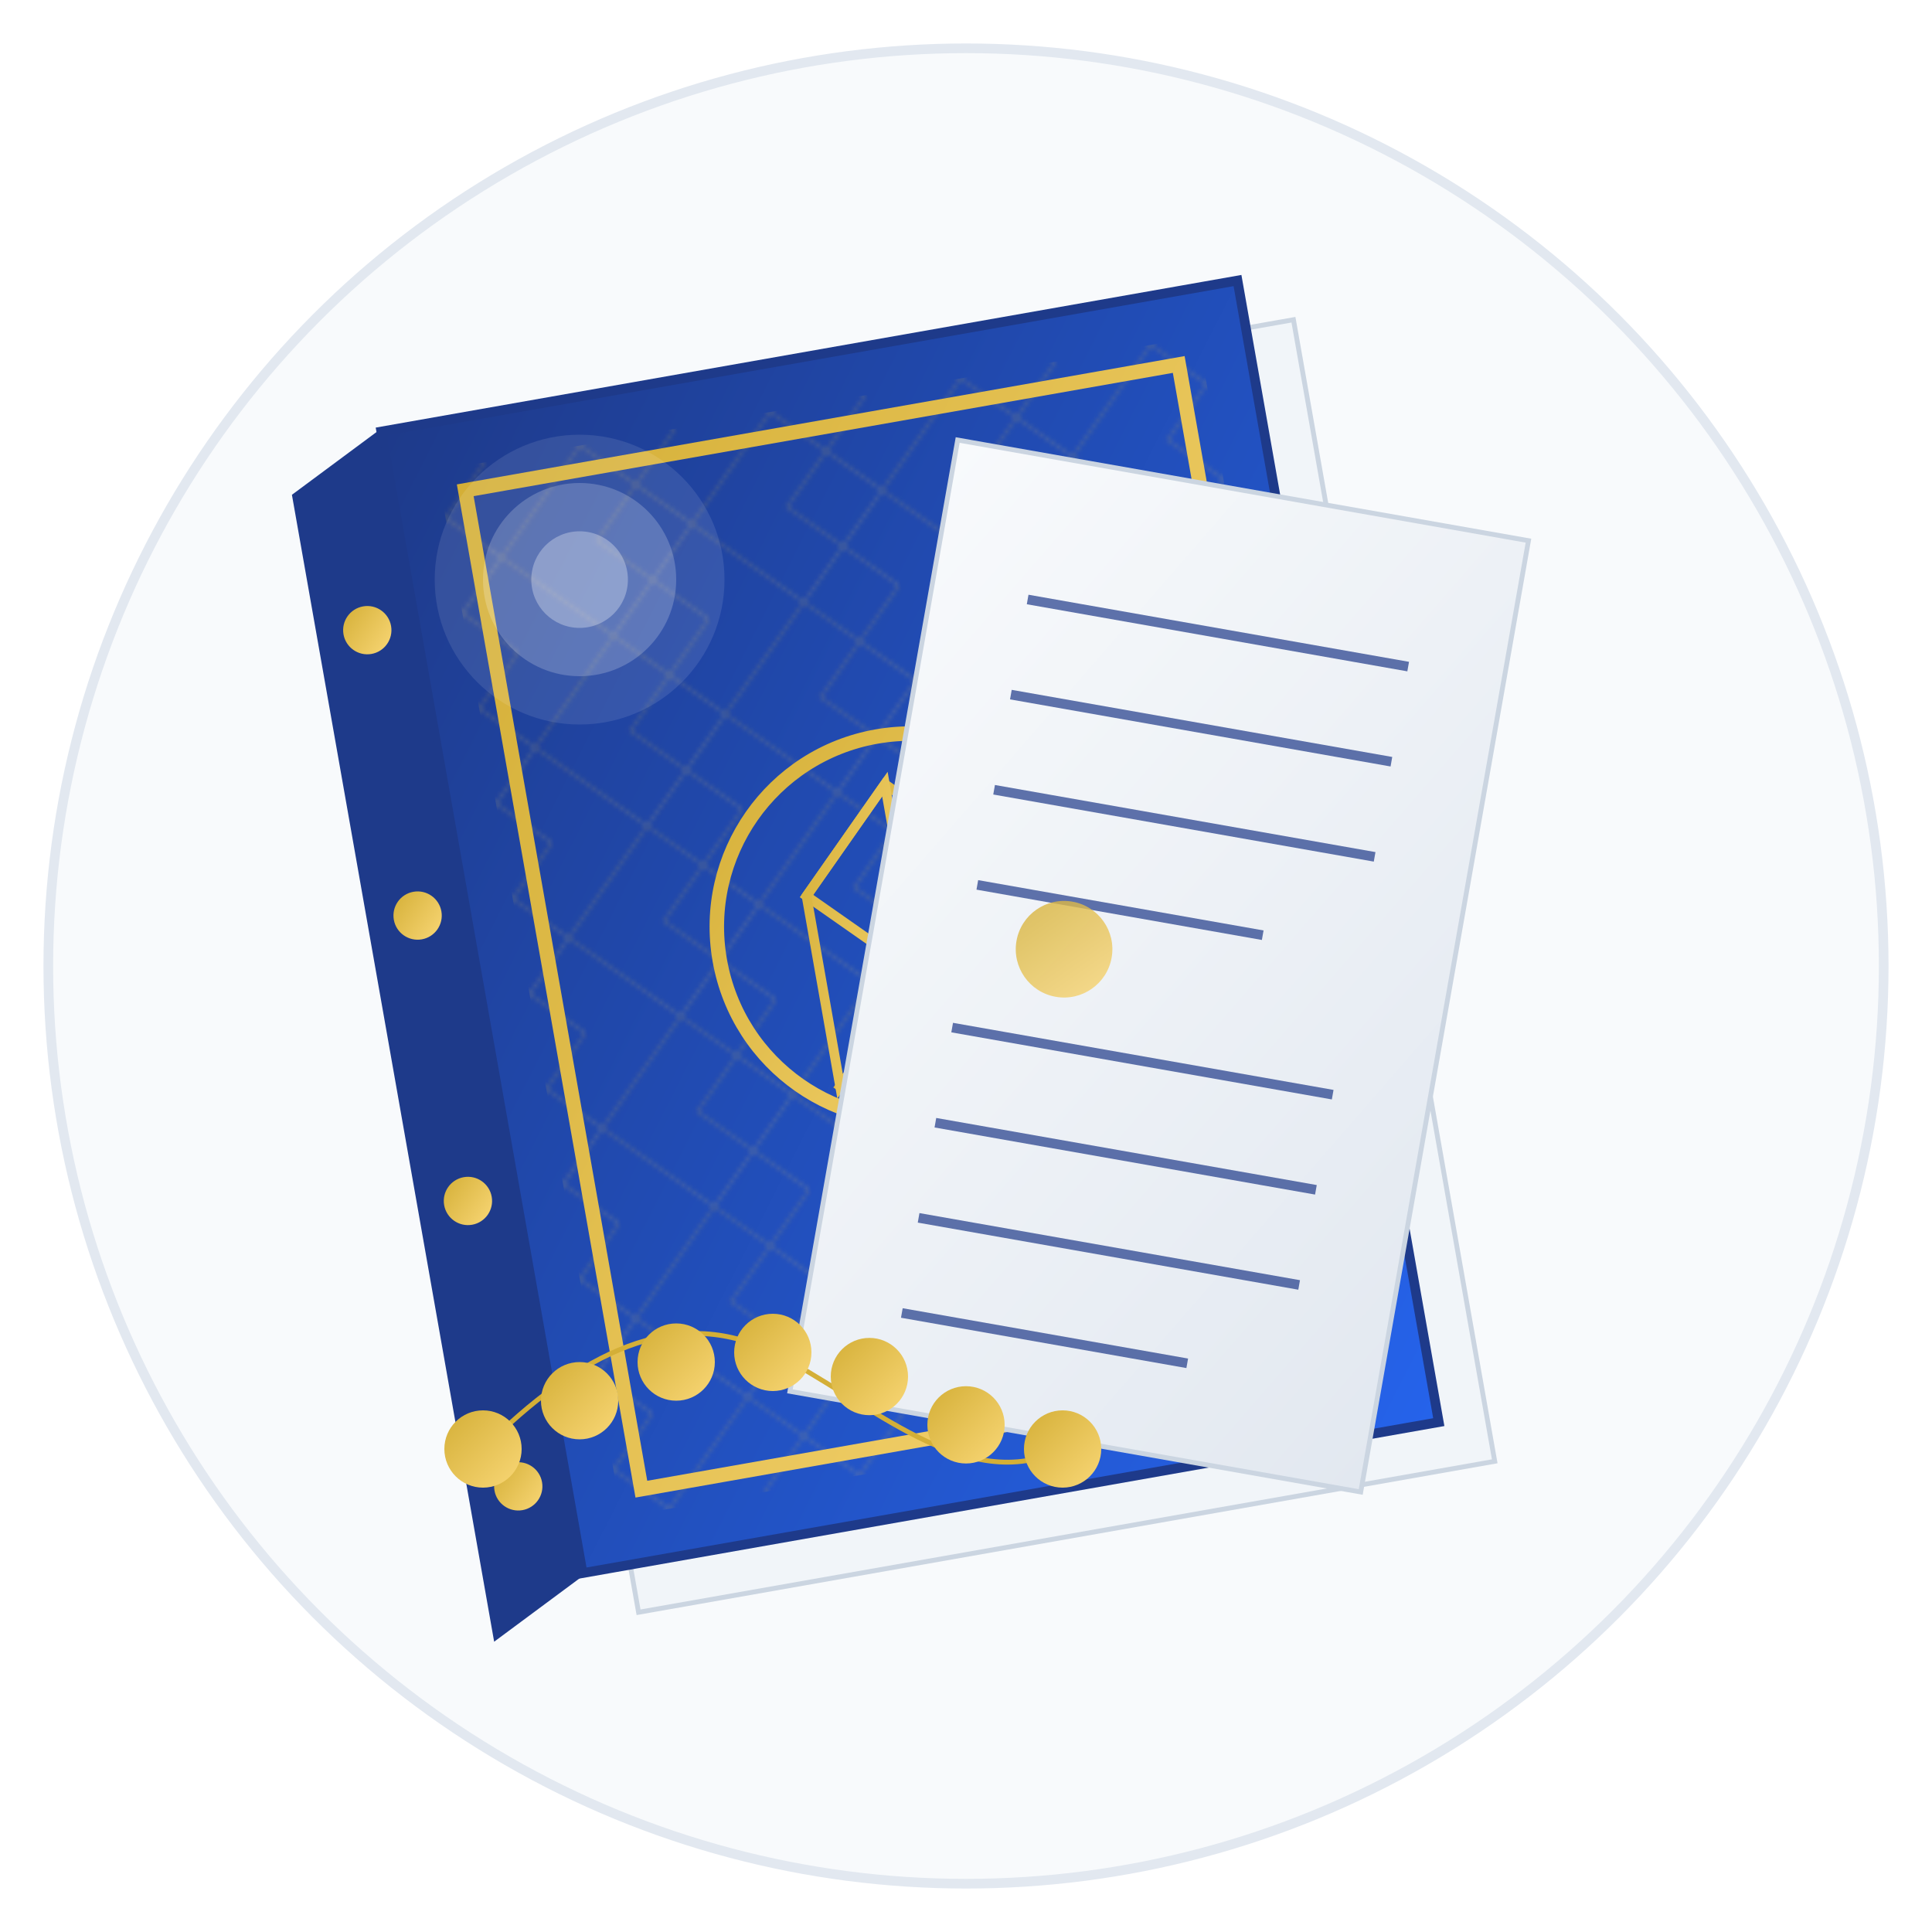 <svg width="400" height="400" viewBox="0 0 400 400" xmlns="http://www.w3.org/2000/svg">
  <!-- Define gradients and patterns -->
  <defs>
    <!-- Book cover gradient -->
    <linearGradient id="coverGradient" x1="0%" y1="0%" x2="100%" y2="100%">
      <stop offset="0%" stop-color="#1e3a8a" stop-opacity="1"/>
      <stop offset="100%" stop-color="#2563eb" stop-opacity="1"/>
    </linearGradient>
    
    <!-- Gold decoration gradient -->
    <linearGradient id="goldGradient" x1="0%" y1="0%" x2="100%" y2="100%">
      <stop offset="0%" stop-color="#d4af37" stop-opacity="1"/>
      <stop offset="100%" stop-color="#f9d776" stop-opacity="1"/>
    </linearGradient>
    
    <!-- Page gradient -->
    <linearGradient id="pageGradient" x1="0%" y1="0%" x2="100%" y2="100%">
      <stop offset="0%" stop-color="#f8fafc" stop-opacity="1"/>
      <stop offset="100%" stop-color="#e2e8f0" stop-opacity="1"/>
    </linearGradient>
    
    <!-- Pattern for book cover -->
    <pattern id="islamicPattern" x="0" y="0" width="40" height="40" patternUnits="userSpaceOnUse">
      <path d="M0,0 L20,20 L0,40 L-20,20 Z" fill="none" stroke="url(#goldGradient)" stroke-width="0.5" transform="translate(20,0)" />
      <path d="M20,0 L40,20 L20,40 L0,20 Z" fill="none" stroke="url(#goldGradient)" stroke-width="0.5" transform="translate(20,0)" />
    </pattern>
  </defs>
  
  <!-- Background circle -->
  <circle cx="200" cy="200" r="190" fill="#f8fafc" stroke="#e2e8f0" stroke-width="2" />
  
  <!-- Quran book -->
  <g transform="translate(200, 200) rotate(-10)">
    <!-- Book pages (side view) -->
    <path d="M-90,-120 L90,-120 L90,120 L-90,120 Z" fill="#f1f5f9" stroke="#cbd5e1" stroke-width="1" />
    
    <!-- Book cover (closed) -->
    <path d="M-100,-130 L80,-130 L80,110 L-100,110 Z" fill="url(#coverGradient)" stroke="#1e3a8a" stroke-width="2" />
    
    <!-- Islamic pattern on cover -->
    <path d="M-90,-120 L70,-120 L70,100 L-90,100 Z" fill="url(#islamicPattern)" opacity="0.2" />
    
    <!-- Gold frame on cover -->
    <path d="M-85,-115 L65,-115 L65,95 L-85,95 Z" fill="none" stroke="url(#goldGradient)" stroke-width="3" />
    
    <!-- Central medallion -->
    <circle cx="-10" cy="-10" r="40" fill="none" stroke="url(#goldGradient)" stroke-width="3" />
    <path d="M-10,-40 L10,-20 L-10,0 L-30,-20 Z" fill="none" stroke="url(#goldGradient)" stroke-width="2" />
    <path d="M-10,0 L10,-20 L30,-20 L10,0 Z" fill="none" stroke="url(#goldGradient)" stroke-width="2" />
    <path d="M-10,0 L10,20 L-10,40 L-30,20 Z" fill="none" stroke="url(#goldGradient)" stroke-width="2" />
    <path d="M-10,0 L-30,20 L-30,-20 L-10,-40 Z" fill="none" stroke="url(#goldGradient)" stroke-width="2" />
    
    <!-- Book spine -->
    <path d="M-100,-130 L-120,-120 L-120,120 L-100,110 Z" fill="#1e3a8a" stroke="#1e3a8a" stroke-width="1" />
    
    <!-- Gold decoration on spine -->
    <line x1="-110" y1="-120" x2="-110" y2="110" stroke="url(#goldGradient)" stroke-width="2" />
    <circle cx="-110" cy="-90" r="5" fill="url(#goldGradient)" />
    <circle cx="-110" cy="-30" r="5" fill="url(#goldGradient)" />
    <circle cx="-110" cy="30" r="5" fill="url(#goldGradient)" />
    <circle cx="-110" cy="90" r="5" fill="url(#goldGradient)" />
  </g>
  
  <!-- Open page with Arabic calligraphy -->
  <g transform="translate(240, 200) rotate(10)">
    <!-- Open page -->
    <path d="M-60,-100 L60,-100 L60,100 L-60,100 Z" fill="url(#pageGradient)" stroke="#cbd5e1" stroke-width="1" />
    
    <!-- Arabic text lines (stylized) -->
    <line x1="-40" y1="-70" x2="40" y2="-70" stroke="#1e3a8a" stroke-width="2" opacity="0.7" />
    <line x1="-40" y1="-50" x2="40" y2="-50" stroke="#1e3a8a" stroke-width="2" opacity="0.7" />
    <line x1="-40" y1="-30" x2="40" y2="-30" stroke="#1e3a8a" stroke-width="2" opacity="0.7" />
    <line x1="-40" y1="-10" x2="20" y2="-10" stroke="#1e3a8a" stroke-width="2" opacity="0.7" />
    
    <line x1="-40" y1="20" x2="40" y2="20" stroke="#1e3a8a" stroke-width="2" opacity="0.7" />
    <line x1="-40" y1="40" x2="40" y2="40" stroke="#1e3a8a" stroke-width="2" opacity="0.7" />
    <line x1="-40" y1="60" x2="40" y2="60" stroke="#1e3a8a" stroke-width="2" opacity="0.7" />
    <line x1="-40" y1="80" x2="20" y2="80" stroke="#1e3a8a" stroke-width="2" opacity="0.7" />
    
    <!-- Decorative verse marker -->
    <circle cx="-20" cy="0" r="10" fill="url(#goldGradient)" opacity="0.8" />
  </g>
  
  <!-- Prayer beads -->
  <g transform="translate(100, 300)">
    <!-- Beads string -->
    <path d="M0,0 C20,-20 40,-30 60,-20 C80,-10 100,10 120,0" fill="none" stroke="#d4af37" stroke-width="1" />
    
    <!-- Individual beads -->
    <circle cx="0" cy="0" r="8" fill="url(#goldGradient)" />
    <circle cx="20" cy="-10" r="8" fill="url(#goldGradient)" />
    <circle cx="40" cy="-18" r="8" fill="url(#goldGradient)" />
    <circle cx="60" cy="-20" r="8" fill="url(#goldGradient)" />
    <circle cx="80" cy="-15" r="8" fill="url(#goldGradient)" />
    <circle cx="100" cy="-5" r="8" fill="url(#goldGradient)" />
    <circle cx="120" cy="0" r="8" fill="url(#goldGradient)" />
  </g>
  
  <!-- Light effect -->
  <circle cx="120" cy="120" r="30" fill="#ffffff" opacity="0.1" />
  <circle cx="120" cy="120" r="20" fill="#ffffff" opacity="0.2" />
  <circle cx="120" cy="120" r="10" fill="#ffffff" opacity="0.3" />
</svg>